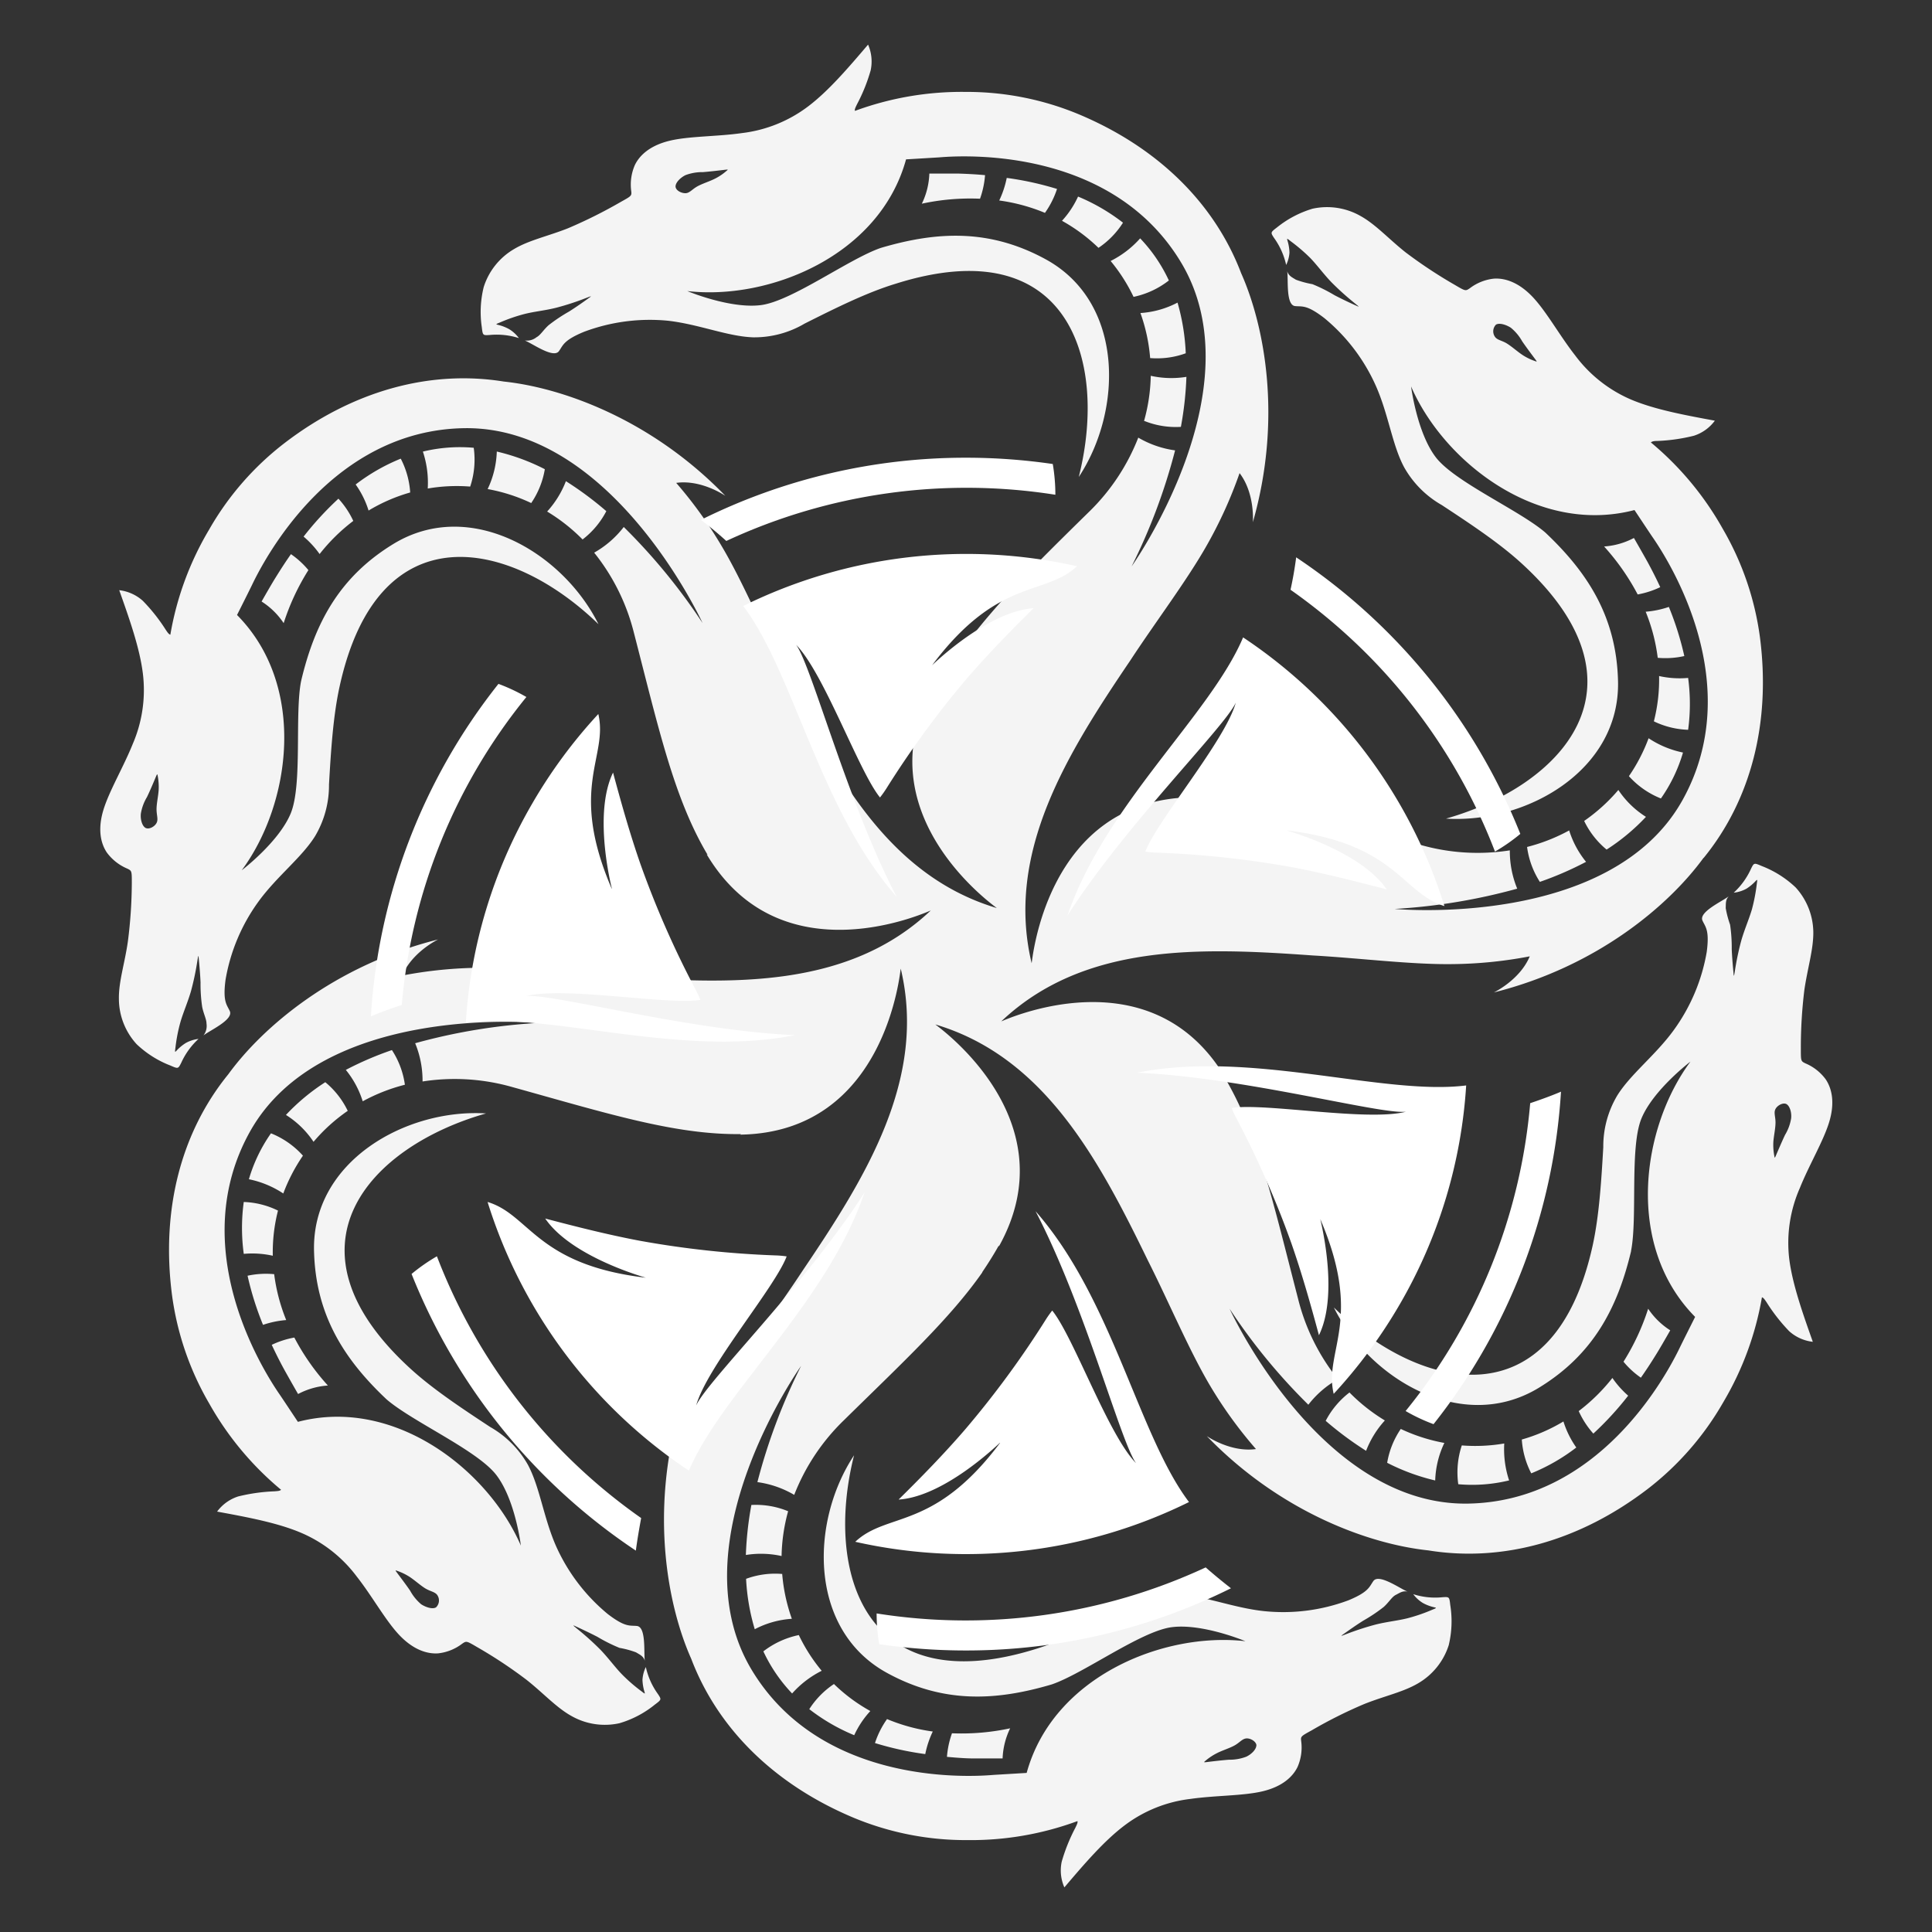 <svg id="Layer_2" data-name="Layer 2" xmlns="http://www.w3.org/2000/svg" viewBox="0 0 350 350"><rect x="0" y="0" width="350" height="350" fill="#333333" stroke="none"/><defs><style>.cls-1{fill:#f4f4f4;}.cls-1,.cls-2{fill-rule:evenodd;}.cls-2{fill:#fff;}</style></defs><path class="cls-1" d="M271,58.82c.61-.39,1.85,0,2.7.55a8.54,8.54,0,0,1,2.05,2.45c.74,1.08,1.74,2.41,2.24,3.08s.51.67.06.5a10,10,0,0,1-2.29-1.13c-.95-.64-2-1.59-2.87-2.1s-1.68-.57-2.08-1.18A1.73,1.73,0,0,1,271,58.82ZM323.6,200c.65.33,1,1.58.88,2.61a8.38,8.38,0,0,1-1.11,3c-.55,1.17-1.21,2.71-1.54,3.48s-.32.77-.4.3a10.73,10.73,0,0,1-.17-2.55c.09-1.14.4-2.5.39-3.54s-.35-1.74,0-2.4S323,199.71,323.6,200Zm-96,116.18c0,.73-.88,1.62-1.82,2.06a8.42,8.42,0,0,1-3.15.55c-1.3.1-3,.3-3.79.4s-.83.11-.47-.2a10.64,10.64,0,0,1,2.13-1.41c1-.51,2.37-.91,3.26-1.44s1.33-1.17,2.06-1.21S227.58,315.48,227.62,316.21ZM79,291.18c-.61.4-1.85,0-2.7-.55a8.62,8.62,0,0,1-2-2.46c-.73-1.07-1.74-2.4-2.24-3.07s-.5-.67-.06-.51a10.49,10.49,0,0,1,2.29,1.13c.95.64,2,1.6,2.87,2.1s1.69.57,2.09,1.19A1.73,1.73,0,0,1,79,291.18ZM26.4,150c-.65-.32-1-1.57-.88-2.61a8.4,8.4,0,0,1,1.11-3c.56-1.17,1.21-2.71,1.53-3.48s.34-.77.42-.3a10.82,10.82,0,0,1,.16,2.54c-.08,1.15-.4,2.51-.38,3.55s.34,1.74,0,2.39S27.05,150.29,26.4,150ZM177.54,36A41.53,41.53,0,0,0,167,36.9a13.45,13.45,0,0,0,1.36-5.46c1.71,0,4.05,0,5.09,0,1.73.05,3.4.14,5,.29A16.31,16.31,0,0,1,177.54,36Zm11.78,2.57a33.25,33.25,0,0,0-8.3-2.25,17.39,17.39,0,0,0,1.36-4.09,56.6,56.6,0,0,1,9.11,2A16.17,16.17,0,0,1,189.32,38.54ZM199,44.9a31.32,31.32,0,0,0-6.61-4.9,16.85,16.85,0,0,0,2.91-4.39,35.5,35.5,0,0,1,8.14,4.73A15.4,15.4,0,0,1,199,44.9Zm6.36,8.89a31.3,31.3,0,0,0-4.16-6.51,17.78,17.78,0,0,0,5.35-4.1,28.2,28.2,0,0,1,5.2,7.63A15.58,15.58,0,0,1,205.31,53.79Zm3,11.07a31.52,31.52,0,0,0-1.76-8.15,16.77,16.77,0,0,0,6.72-1.89A38.55,38.55,0,0,1,214.81,64,15.21,15.21,0,0,1,208.28,64.86Zm-1.09,11.35a32.31,32.31,0,0,0,1.2-8.13,17.18,17.18,0,0,0,6.46.19,61.47,61.47,0,0,1-1,9.06A15.25,15.25,0,0,1,207.19,76.21ZM55.87,103.28a42,42,0,0,0-4.48,9.61,13.47,13.47,0,0,0-4-3.92c.84-1.48,2-3.49,2.57-4.39.91-1.47,1.82-2.87,2.75-4.19A15.55,15.55,0,0,1,55.87,103.28ZM64,94.37a33.54,33.54,0,0,0-6.1,6A17.24,17.24,0,0,0,55,97.21a57.42,57.42,0,0,1,6.31-6.87A15.56,15.56,0,0,1,64,94.37Zm10.33-5.16a31.1,31.1,0,0,0-7.56,3.28,16.53,16.53,0,0,0-2.34-4.72,35,35,0,0,1,8.17-4.68A15.5,15.5,0,0,1,74.31,89.21Zm10.87-1.06a31.13,31.13,0,0,0-7.71.35,17.92,17.92,0,0,0-.88-6.69,28.34,28.34,0,0,1,9.21-.69A15.47,15.47,0,0,1,85.18,88.15Zm11.07,3a31.37,31.37,0,0,0-7.93-2.55A17,17,0,0,0,90,81.8a38.1,38.1,0,0,1,8.7,3.2A15.36,15.36,0,0,1,96.25,91.11Zm9.3,6.61a32.69,32.69,0,0,0-6.45-5.09,17.5,17.5,0,0,0,3.4-5.5,61.65,61.65,0,0,1,7.32,5.43A15.3,15.3,0,0,1,105.55,97.72ZM53.32,242.31A41.63,41.63,0,0,0,59.4,251,13.51,13.51,0,0,0,54,252.54c-.85-1.47-2-3.51-2.51-4.43-.83-1.52-1.57-3-2.26-4.48A16.13,16.13,0,0,1,53.32,242.31Zm-3.65-11.48a33,33,0,0,0,2.18,8.31,17.33,17.33,0,0,0-4.2.87,55.21,55.21,0,0,1-2.8-8.9A15.71,15.71,0,0,1,49.67,230.83Zm.69-11.52a30.44,30.44,0,0,0-.94,8.18,17,17,0,0,0-5.26-.34,34.73,34.73,0,0,1,0-9.4A15.21,15.21,0,0,1,50.36,219.31Zm4.52-9.95a31.62,31.62,0,0,0-3.56,6.85,17.67,17.67,0,0,0-6.23-2.58,28.21,28.21,0,0,1,4-8.32A15.49,15.49,0,0,1,54.88,209.36Zm8.1-8.11a31.73,31.73,0,0,0-6.18,5.6,16.68,16.68,0,0,0-5-4.87,37.64,37.64,0,0,1,7.13-5.93A15.33,15.33,0,0,1,63,201.25Zm10.37-4.74a32.76,32.76,0,0,0-7.64,3,17.07,17.07,0,0,0-3.06-5.69A59.63,59.63,0,0,1,71,190.23,15.31,15.31,0,0,1,73.35,196.51ZM172.46,314A42,42,0,0,0,183,313.1a13.63,13.63,0,0,0-1.37,5.46c-1.7,0-4,0-5.08,0-1.73,0-3.4-.15-5-.29A16.31,16.31,0,0,1,172.46,314Zm-11.78-2.58a32.84,32.84,0,0,0,8.3,2.26,17.39,17.39,0,0,0-1.36,4.09,56.36,56.36,0,0,1-9.11-2A16.08,16.08,0,0,1,160.68,311.45Zm-9.62-6.36a30.86,30.86,0,0,0,6.61,4.91,16.75,16.75,0,0,0-2.92,4.38,35.12,35.12,0,0,1-8.14-4.72A15.47,15.47,0,0,1,151.06,305.09Zm-6.36-8.88a30.83,30.83,0,0,0,4.16,6.5,17.85,17.85,0,0,0-5.36,4.11,28.46,28.46,0,0,1-5.21-7.63A15.66,15.66,0,0,1,144.7,296.21Zm-3-11.07a31.93,31.93,0,0,0,1.75,8.15,16.77,16.77,0,0,0-6.72,1.89,38.55,38.55,0,0,1-1.57-9.13A15.27,15.27,0,0,1,141.73,285.14Zm1.08-11.35a32.75,32.75,0,0,0-1.19,8.13,17.24,17.24,0,0,0-6.47-.19,61.47,61.47,0,0,1,1-9.06A15.25,15.25,0,0,1,142.81,273.79Zm151.33-27.07a42.09,42.09,0,0,0,4.47-9.6,13.56,13.56,0,0,0,4,3.91c-.84,1.48-2,3.49-2.57,4.39q-1.36,2.21-2.75,4.19A15.5,15.5,0,0,1,294.14,246.72ZM286,255.63a33.54,33.54,0,0,0,6.1-6,17.24,17.24,0,0,0,2.86,3.21,57.42,57.42,0,0,1-6.31,6.87A15.82,15.82,0,0,1,286,255.63Zm-10.33,5.16a31.1,31.1,0,0,0,7.56-3.28,17,17,0,0,0,2.33,4.72,34.77,34.77,0,0,1-8.16,4.68A15.5,15.5,0,0,1,275.69,260.79Zm-10.87,1.06a31.13,31.13,0,0,0,7.71-.35,17.92,17.92,0,0,0,.88,6.69,28.34,28.34,0,0,1-9.21.69A15.47,15.47,0,0,1,264.82,261.85Zm-11.07-3a31.78,31.78,0,0,0,7.93,2.55A16.91,16.91,0,0,0,260,268.2a38.1,38.1,0,0,1-8.7-3.2A15.36,15.36,0,0,1,253.75,258.89Zm-9.29-6.62a32.68,32.68,0,0,0,6.44,5.1,17.5,17.5,0,0,0-3.4,5.5,61.65,61.65,0,0,1-7.32-5.43A15.46,15.46,0,0,1,244.46,252.27Zm52.22-144.58A42.4,42.4,0,0,0,290.6,99,13.51,13.51,0,0,0,296,97.46c.85,1.47,2,3.5,2.51,4.42.83,1.53,1.57,3,2.26,4.49A16.13,16.13,0,0,1,296.68,107.69Zm3.65,11.48a33,33,0,0,0-2.18-8.31,17.33,17.33,0,0,0,4.2-.87,55.21,55.21,0,0,1,2.8,8.9A15.71,15.71,0,0,1,300.33,119.17Zm-.69,11.52a30.44,30.44,0,0,0,.94-8.18,17,17,0,0,0,5.26.34,35.14,35.14,0,0,1,0,9.4A15.38,15.38,0,0,1,299.64,130.69Zm-4.52,9.95a31.46,31.46,0,0,0,3.56-6.86,17.69,17.69,0,0,0,6.23,2.59,28.21,28.21,0,0,1-4,8.32A15.49,15.49,0,0,1,295.12,140.64Zm-8.1,8.11a32.05,32.05,0,0,0,6.18-5.6,16.68,16.68,0,0,0,5,4.87,37.64,37.64,0,0,1-7.13,5.93A15.33,15.33,0,0,1,287,148.75Zm-10.37,4.73a32.74,32.74,0,0,0,7.64-3,17.07,17.07,0,0,0,3.06,5.69,60.44,60.44,0,0,1-8.37,3.63A15.43,15.43,0,0,1,276.65,153.48Zm32,1.94c-6.19,8.51-19.15,19.68-38,24.41,0,0,4.71-2.25,6.5-6.54h0a77.81,77.81,0,0,1-14.23,1.41c-7.39.08-16.71-1.1-25.1-1.57-20.35-1.46-41.44-2.23-56.41,11.94,0,.08,26.92-12.72,40.58,10.17l-.17-.1c6.09,10.2,8.85,22.78,13.36,40.19a37.88,37.88,0,0,0,7.21,14.57,17.77,17.77,0,0,0-5.35,4.62,106.48,106.48,0,0,1-14.27-17.39s16.38,35.79,43.25,35.3c23.58-.44,35.74-22.87,38.39-28.42.37-.77,2.69-5.39,2.7-5.4-12.74-12.88-9.74-34.27-.85-46.25,0,0-6.71,5.09-8.87,10.29s-.7,18-1.89,24l0,.07c-2.46,10.29-6.85,18.71-16.69,24.72-13.86,8.45-30.69-1.52-37.15-14.54,15.74,15.29,39.84,20.78,46.89-11.25,1.16-5.3,1.56-11.55,1.92-17.8a18,18,0,0,1,2.52-9.33c2.41-3.89,6.92-7.29,10.22-11.83a33.77,33.77,0,0,0,6-14.2c.53-4-.25-4.51-.77-5.68-.71-1.58,3.65-3.51,4.77-4.41-.63.65-.52,1.36-.56,2.15a18.14,18.14,0,0,0,.79,3,28,28,0,0,1,.3,4.44c.07,1.64.23,3.34.31,4.2s.08.85.27-.31a49.12,49.12,0,0,1,1.17-5.52c.58-2,1.37-3.77,1.9-5.56a32.45,32.45,0,0,0,.88-4.55c.13-.93.13-.93-.19-.61a8.57,8.57,0,0,1-1.68,1.4,6.21,6.21,0,0,1-2.3.72h0a13.36,13.36,0,0,0,3.14-4.35c.54-1.08.54-1.08,1.94-.48a18.67,18.67,0,0,1,6.14,3.88,12.23,12.23,0,0,1,3.2,8.2c0,3.14-1.05,6.45-1.62,10.35a85.35,85.35,0,0,0-.64,10.66c0,2.25,0,2.25.83,2.66a8.75,8.75,0,0,1,3.68,2.9c1.12,1.67,1.68,4.21.64,7.68s-3.66,7.83-5.33,12A24.64,24.64,0,0,0,324.13,228c.57,4.6,2.42,9.84,4.28,15.08a7.67,7.67,0,0,1-4.28-1.92,32,32,0,0,1-4.08-5.21c-.37-.55-.58-.86-.86-.93a55.74,55.74,0,0,1-7,19,53.09,53.09,0,0,1-13.67,15.7c-12.36,9.47-26.33,13.32-39.75,11.15h0c-10.47-1.1-26.63-6.74-40.15-20.71,0,0,4.31,3,8.91,2.35h0A78.07,78.07,0,0,1,219.2,251c-3.79-6.4-7.45-15.12-11.25-22.65-8.9-18.31-18.78-36.89-38.5-42.76,0,.09,24.48,17,11.5,40.23v-.2c-.92,1.65-1.93,3.25-3,4.83h0a.15.15,0,0,0,0,.06c-5.86,8.37-14.3,16.19-25.07,26.78a38,38,0,0,0-9,13.52,17.88,17.88,0,0,0-6.67-2.31,106.2,106.2,0,0,1,7.92-21.06s-22.81,32.08-8.94,55.1c12.17,20.21,37.68,19.53,43.8,19l6-.36c4.79-17.47,24.81-25.57,39.63-23.86,0,0-7.76-3.26-13.35-2.54s-16,8.42-21.74,10.37h0c-10.15,3-19.67,3.47-29.81-2.07-14.26-7.78-14-27.33-6-39.44-5.37,21.27,1.94,44.89,33.2,35,5.18-1.63,10.78-4.42,16.37-7.22a17.93,17.93,0,0,1,9.34-2.49c4.58.15,9.78,2.35,15.36,2.94a33.74,33.74,0,0,0,15.27-1.95c3.74-1.54,3.79-2.46,4.54-3.5,1-1.41,4.87,1.41,6.2,1.92-.87-.21-1.43.23-2.14.59s-1.23,1.32-2.18,2.18a29.61,29.61,0,0,1-3.7,2.48c-1.39.87-2.78,1.87-3.48,2.36s-.7.5.4.08a51,51,0,0,1,5.36-1.74c2.06-.51,4-.69,5.77-1.14a31.41,31.41,0,0,0,4.39-1.51c.86-.35.86-.35.43-.46a7.92,7.92,0,0,1-2.06-.77,6.2,6.2,0,0,1-1.77-1.61v0a13,13,0,0,0,5.33.55c1.21-.07,1.21-.07,1.38,1.43a18.55,18.55,0,0,1-.28,7.26,12.31,12.31,0,0,1-5.5,6.88c-2.7,1.61-6.11,2.31-9.78,3.77a82.94,82.94,0,0,0-9.55,4.78c-2,1.1-2,1.1-1.89,2a8.81,8.81,0,0,1-.67,4.64c-.89,1.82-2.81,3.56-6.33,4.4s-8.61.74-13.06,1.38a24.51,24.51,0,0,0-11.93,4.79c-3.71,2.79-7.32,7-10.92,11.24a7.59,7.59,0,0,1-.48-4.66,32.38,32.38,0,0,1,2.47-6.14c.29-.6.46-.93.38-1.21a55.82,55.82,0,0,1-20,3.44,52.8,52.8,0,0,1-20.43-4c-14.39-6-24.71-16.15-29.54-28.85v0c-4.28-9.61-7.47-26.42-2.13-45.12,0,0-.41,5.2,2.41,8.89h0a77.56,77.56,0,0,1,5.89-13c3.64-6.48,9.37-14,14-21.06,11.41-16.87,22.56-34.71,17.79-54.72-.1,0-2.45,29.67-29.1,30.06l.18-.1c-11.88.17-24.17-3.72-41.49-8.53a38,38,0,0,0-16.22-1,17.76,17.76,0,0,0-1.34-6.93,106.27,106.27,0,0,1,22.2-3.67s-39.18-3.71-52.19,19.8c-11.42,20.65,1.93,42.4,5.41,47.46.49.7,3.33,5,3.34,5C71.41,253,88.43,266.26,94.36,280c0,0-1-8.35-4.48-12.83S74.62,257.5,70,253.48h0c-7.71-7.28-12.83-15.31-13.11-26.86-.4-16.23,16.66-25.82,31.16-24.91-21.11,6-37.91,24.12-13.69,46.24,4,3.66,9.21,7.12,14.44,10.56a18.16,18.16,0,0,1,6.83,6.84c2.16,4,2.85,9.65,5.12,14.78a33.89,33.89,0,0,0,9.33,12.25c3.21,2.47,4,2.05,5.3,2.18,1.73.18,1.21,4.92,1.44,6.33-.24-.87-.92-1.13-1.59-1.55a16.74,16.74,0,0,0-3-.81,29.26,29.26,0,0,1-4-2c-1.45-.75-3-1.47-3.78-1.83s-.78-.35.13.39a51,51,0,0,1,4.19,3.77c1.47,1.53,2.58,3.09,3.87,4.43a30,30,0,0,0,3.5,3.05c.74.57.74.57.61.14a8.42,8.42,0,0,1-.36-2.17A6.07,6.07,0,0,1,117,302v0a13.14,13.14,0,0,0,2.19,4.89c.66,1,.66,1-.55,1.91a18.33,18.33,0,0,1-6.43,3.38,12.23,12.23,0,0,1-8.7-1.32c-2.75-1.53-5.07-4.14-8.17-6.58a83.39,83.39,0,0,0-8.9-5.89c-1.94-1.14-1.94-1.14-2.72-.61a8.73,8.73,0,0,1-4.35,1.74c-2,.14-4.49-.65-7-3.28s-4.95-7.09-7.73-10.62a24.65,24.65,0,0,0-10.12-7.95c-4.26-1.81-9.72-2.82-15.19-3.83a7.68,7.68,0,0,1,3.8-2.74,32.37,32.37,0,0,1,6.56-.93c.66-.05,1-.07,1.23-.28a55.89,55.89,0,0,1-13-15.6,52.88,52.88,0,0,1-6.76-19.69c-2-15.44,1.63-29.46,10.21-40h0c6.19-8.51,19.15-19.68,38-24.41,0,0-4.71,2.25-6.5,6.54h0a77.81,77.81,0,0,1,14.23-1.41c7.38-.08,16.69,1.1,25.07,1.57,20.36,1.46,41.46,2.23,56.44-11.94,0-.08-26.92,12.72-40.59-10.18l.18.11c-6.08-10.2-8.85-22.79-13.35-40.2a37.84,37.84,0,0,0-7.21-14.56A17.88,17.88,0,0,0,113,95.47a107.34,107.34,0,0,1,14.27,17.39S110.9,77.08,84,77.57C60.45,78,48.29,100.44,45.64,106c-.37.78-2.69,5.4-2.7,5.41,12.74,12.88,9.74,34.27.85,46.25,0,0,6.71-5.09,8.87-10.29s.7-18,1.89-24h0C57,113,61.4,104.56,71.27,98.54c13.85-8.45,30.67,1.52,37.15,14.54C92.68,97.79,68.57,92.3,61.53,124.33c-1.17,5.3-1.57,11.55-1.93,17.8a18,18,0,0,1-2.51,9.33c-2.42,3.89-6.93,7.29-10.23,11.82a33.7,33.7,0,0,0-6,14.21c-.53,4,.24,4.51.77,5.68.71,1.58-3.66,3.51-4.77,4.41a2.82,2.82,0,0,0,.55-2.15c0-.79-.52-1.73-.78-3a28.06,28.06,0,0,1-.3-4.45c-.07-1.63-.23-3.34-.31-4.19s-.08-.85-.27.31a49.59,49.59,0,0,1-1.17,5.52c-.59,2-1.38,3.77-1.9,5.56a29.8,29.8,0,0,0-.89,4.55c-.12.93-.12.93.19.61a8.07,8.07,0,0,1,1.69-1.4,6.27,6.27,0,0,1,2.29-.73h0a13.36,13.36,0,0,0-3.14,4.35c-.55,1.08-.55,1.08-1.93.48a18.57,18.57,0,0,1-6.14-3.88,12.19,12.19,0,0,1-3.21-8.2c-.05-3.14,1.06-6.45,1.62-10.36A85.57,85.57,0,0,0,23.88,160c0-2.24,0-2.24-.84-2.65a8.87,8.87,0,0,1-3.68-2.9c-1.13-1.68-1.68-4.22-.64-7.68s3.66-7.83,5.33-12A24.64,24.64,0,0,0,25.88,122c-.57-4.61-2.42-9.84-4.28-15.08a7.71,7.71,0,0,1,4.27,1.92A32,32,0,0,1,30,114.05c.37.55.58.86.86.93a55.49,55.49,0,0,1,7-19,52.69,52.69,0,0,1,13.67-15.7c12.35-9.47,26.32-13.32,39.73-11.16h0c10.47,1.1,26.63,6.74,40.15,20.71,0,0-4.31-3-8.91-2.35a77.55,77.55,0,0,1,8.33,11.61c3.76,6.35,7.39,15,11.16,22.47h0c8.92,18.37,18.8,37.05,38.58,42.94,0-.09-22.66-15.7-12.81-37.63,9.53-14.42,16-20.86,29.45-34.07a38.05,38.05,0,0,0,9-13.52,18,18,0,0,0,6.67,2.31A106.2,106.2,0,0,1,205,102.61s22.81-32.08,8.94-55.1c-12.17-20.21-37.68-19.53-43.8-19l-6,.36c-4.79,17.47-24.81,25.57-39.63,23.86,0,0,7.76,3.26,13.35,2.54s16-8.42,21.74-10.37c10.17-3,19.68-3.47,29.83,2.07,14.25,7.78,14,27.33,6,39.44,5.37-21.27-1.93-44.89-33.2-35C157,53,151.37,55.81,145.77,58.62a17.92,17.92,0,0,1-9.33,2.49c-4.59-.15-9.78-2.35-15.37-3a33.9,33.9,0,0,0-15.27,2c-3.74,1.54-3.79,2.46-4.54,3.5-1,1.4-4.86-1.42-6.2-1.93a2.79,2.79,0,0,0,2.14-.59c.7-.36,1.23-1.31,2.18-2.17a29.78,29.78,0,0,1,3.71-2.48c1.38-.87,2.78-1.87,3.47-2.37s.71-.5-.4-.08a47.74,47.74,0,0,1-5.36,1.75c-2,.51-4,.69-5.77,1.14a30.15,30.15,0,0,0-4.39,1.51c-.86.35-.86.35-.42.46a7.88,7.88,0,0,1,2,.77A6.09,6.09,0,0,1,94,61.25l0,0a13.28,13.28,0,0,0-5.33-.56c-1.21.07-1.21.07-1.39-1.43A18.73,18.73,0,0,1,87.63,52a12.23,12.23,0,0,1,5.5-6.88c2.69-1.61,6.11-2.32,9.78-3.77a87.46,87.46,0,0,0,9.55-4.77c2-1.11,2-1.11,1.88-2.06a8.86,8.86,0,0,1,.68-4.64c.88-1.81,2.81-3.55,6.32-4.39s8.61-.74,13.06-1.38a24.68,24.68,0,0,0,11.94-4.79c3.71-2.79,7.31-7,10.92-11.24a7.67,7.67,0,0,1,.47,4.66,31.36,31.36,0,0,1-2.47,6.14c-.29.6-.46.93-.38,1.21a55.88,55.88,0,0,1,20-3.44,52.79,52.79,0,0,1,20.42,4c14.39,6,24.71,16.14,29.54,28.83h0c4.28,9.61,7.47,26.42,2.13,45.12,0,0,.41-5.21-2.41-8.89h0a79.48,79.48,0,0,1-5.89,13c-3.62,6.42-9.29,13.89-13.88,20.9h0c-11.45,16.91-22.69,34.81-17.9,54.88.1,0,2.45-29.67,29.1-30.06l-.18.09a55.11,55.11,0,0,1,5.72.22h.05c10.18.89,21.18,4.28,35.73,8.31a37.68,37.68,0,0,0,16.21,1,17.77,17.77,0,0,0,1.34,6.94,106.27,106.27,0,0,1-22.2,3.67s39.18,3.71,52.19-19.8c11.42-20.65-1.93-42.4-5.41-47.46-.49-.7-3.33-5-3.34-5-17.52,4.59-34.54-8.7-40.47-22.39,0,0,1.05,8.35,4.48,12.83S275.38,92.5,280,96.52l.06.06c7.67,7.27,12.78,15.28,13.06,26.81.39,16.23-16.66,25.81-31.16,24.91,21.1-6,37.9-24.12,13.69-46.24-4-3.66-9.22-7.12-14.45-10.56a18.06,18.06,0,0,1-6.82-6.84c-2.16-4-2.85-9.65-5.14-14.78a33.57,33.57,0,0,0-9.32-12.25c-3.2-2.47-4-2.05-5.3-2.18-1.72-.18-1.2-4.92-1.43-6.33.24.86.91,1.13,1.57,1.55a17.4,17.4,0,0,0,3,.81,29.14,29.14,0,0,1,4,2c1.46.76,3,1.48,3.79,1.83s.78.36-.13-.38a51.32,51.32,0,0,1-4.2-3.78c-1.46-1.52-2.57-3.08-3.86-4.42a31.77,31.77,0,0,0-3.5-3c-.74-.58-.74-.58-.62-.14a8.41,8.41,0,0,1,.36,2.16A6.08,6.08,0,0,1,233,48v0a13.22,13.22,0,0,0-2.19-4.89c-.66-1-.66-1,.54-1.92a18.85,18.85,0,0,1,6.43-3.38,12.25,12.25,0,0,1,8.71,1.33c2.75,1.53,5.06,4.13,8.15,6.58a85.43,85.43,0,0,0,8.91,5.89c1.94,1.14,1.94,1.14,2.72.61a8.73,8.73,0,0,1,4.35-1.74c2-.14,4.49.65,7,3.28s4.95,7.08,7.73,10.62a24.8,24.8,0,0,0,10.12,8c4.27,1.81,9.73,2.82,15.19,3.83a7.61,7.61,0,0,1-3.8,2.73,32.35,32.35,0,0,1-6.55.94c-.66,0-1,.07-1.24.27a55.77,55.77,0,0,1,13,15.61,52.9,52.9,0,0,1,6.76,19.68c2,15.44-1.62,29.47-10.21,40ZM122.38,33.79c0-.73.89-1.62,1.82-2.07a8.69,8.69,0,0,1,3.16-.54c1.29-.1,3-.31,3.79-.4s.82-.11.45.19a9.86,9.86,0,0,1-2.12,1.42c-1,.5-2.36.91-3.26,1.44S124.89,35,124.16,35,122.42,34.52,122.38,33.79Z"/><path class="cls-2" d="M110.82,161c-7.89-18.34-.59-23.85-2.43-31.65a90.94,90.94,0,0,0-12,16.27,90,90,0,0,0-12,39.6c15.08-1.88,38.86,6.45,59.62,2.31-19.37-.85-44-7.6-48.71-7.07,7-1.8,25.57,1.65,31.58.68a17.29,17.29,0,0,0-.82-1.78,172.23,172.23,0,0,1-10-22.72c-1.91-5.47-3.49-11.07-5-16.68-3.16,6.51-1.12,17.3-.22,21M117,231.47c-19.86-2.35-21-11.42-28.67-13.72a90.94,90.94,0,0,0,36.47,48.67c5.91-14,25-30.37,31.81-50.38-10.42,16.32-28.59,34.24-30.49,38.57,1.94-7,14.22-21.29,16.39-27a16.57,16.57,0,0,0-2-.18,172.66,172.66,0,0,1-24.74-2.68c-5.69-1.08-11.34-2.51-17-4C102.88,226.75,113.27,230.37,117,231.47Zm64.18,29.91c-12,16-20.4,12.44-26.24,17.93a91.28,91.28,0,0,0,60.46-7.2c-9.17-12.1-13.84-36.82-27.8-52.69,8.95,17.17,15.41,41.84,18.21,45.65-5.06-5.15-11.35-22.94-15.19-27.65a18.17,18.17,0,0,0-1.14,1.6,171.54,171.54,0,0,1-14.69,20c-3.78,4.38-7.85,8.55-12,12.64C170,271.2,178.34,264,181.14,261.38Zm58-40.53c7.89,18.35.59,23.86,2.43,31.66a91.66,91.66,0,0,0,12-16.27,90.06,90.06,0,0,0,12-39.6c-15.08,1.88-38.86-6.45-59.62-2.31,19.37.84,44,7.59,48.71,7.07-7,1.8-25.57-1.65-31.58-.68a18.42,18.42,0,0,0,.82,1.78,173,173,0,0,1,10,22.72c1.91,5.47,3.49,11.06,5,16.67C242.12,235.39,240.07,224.6,239.18,220.85ZM233,150.42c19.86,2.34,21,11.42,28.67,13.72a90.94,90.94,0,0,0-36.47-48.67c-5.91,14-25,30.37-31.81,50.38,10.42-16.32,28.59-34.25,30.49-38.57-1.94,6.95-14.22,21.28-16.39,27a16.4,16.4,0,0,0,2,.18,174.09,174.09,0,0,1,24.74,2.67c5.69,1.09,11.34,2.52,17,4C247.12,155.14,236.73,151.51,233,150.42ZM67.19,184.12A107.52,107.52,0,0,1,90.3,123.89a33.25,33.25,0,0,1,5.06,2.38,102.17,102.17,0,0,0-22.57,55.78C70.92,182.67,69,183.36,67.19,184.12Zm48,96.79a108.48,108.48,0,0,1-40.63-50.12,33,33,0,0,1,4.59-3.2,102.87,102.87,0,0,0,37,47.42C115.79,277,115.45,278.92,115.19,280.91ZM223,287.73A107.6,107.6,0,0,1,175,299a108.74,108.74,0,0,1-15.72-1.14,33.14,33.14,0,0,1-.47-5.57,103.14,103.14,0,0,0,59.61-8.34C219.89,285.24,221.43,286.51,223,287.73Zm59.79-90A107.47,107.47,0,0,1,259.7,258a32.32,32.32,0,0,1-5.06-2.38,102.14,102.14,0,0,0,22.57-55.77C279.08,199.22,281,198.53,282.81,197.76Zm-48-96.78a108.48,108.48,0,0,1,40.63,50.12,33,33,0,0,1-4.59,3.2,102.83,102.83,0,0,0-23.31-35.9,104.53,104.53,0,0,0-13.73-11.53C234.21,104.94,234.55,103,234.81,101ZM175,82.92a108.63,108.63,0,0,1,15.72,1.14,33.14,33.14,0,0,1,.47,5.57A103.14,103.14,0,0,0,131.58,98q-2.21-2-4.6-3.82A107.59,107.59,0,0,1,175,82.92Zm-6.14,37.59c12-16,20.4-12.44,26.24-17.93a91.28,91.28,0,0,0-60.46,7.2c9.17,12.09,13.84,36.81,27.8,52.69-8.95-17.17-15.41-41.85-18.21-45.65,5.06,5.15,11.35,22.94,15.19,27.65.65-.83.9-1.24,1.14-1.6a171.65,171.65,0,0,1,14.69-20.06c3.78-4.37,7.85-8.54,12-12.63C180,110.69,171.66,117.86,168.86,120.51Z"/></svg>